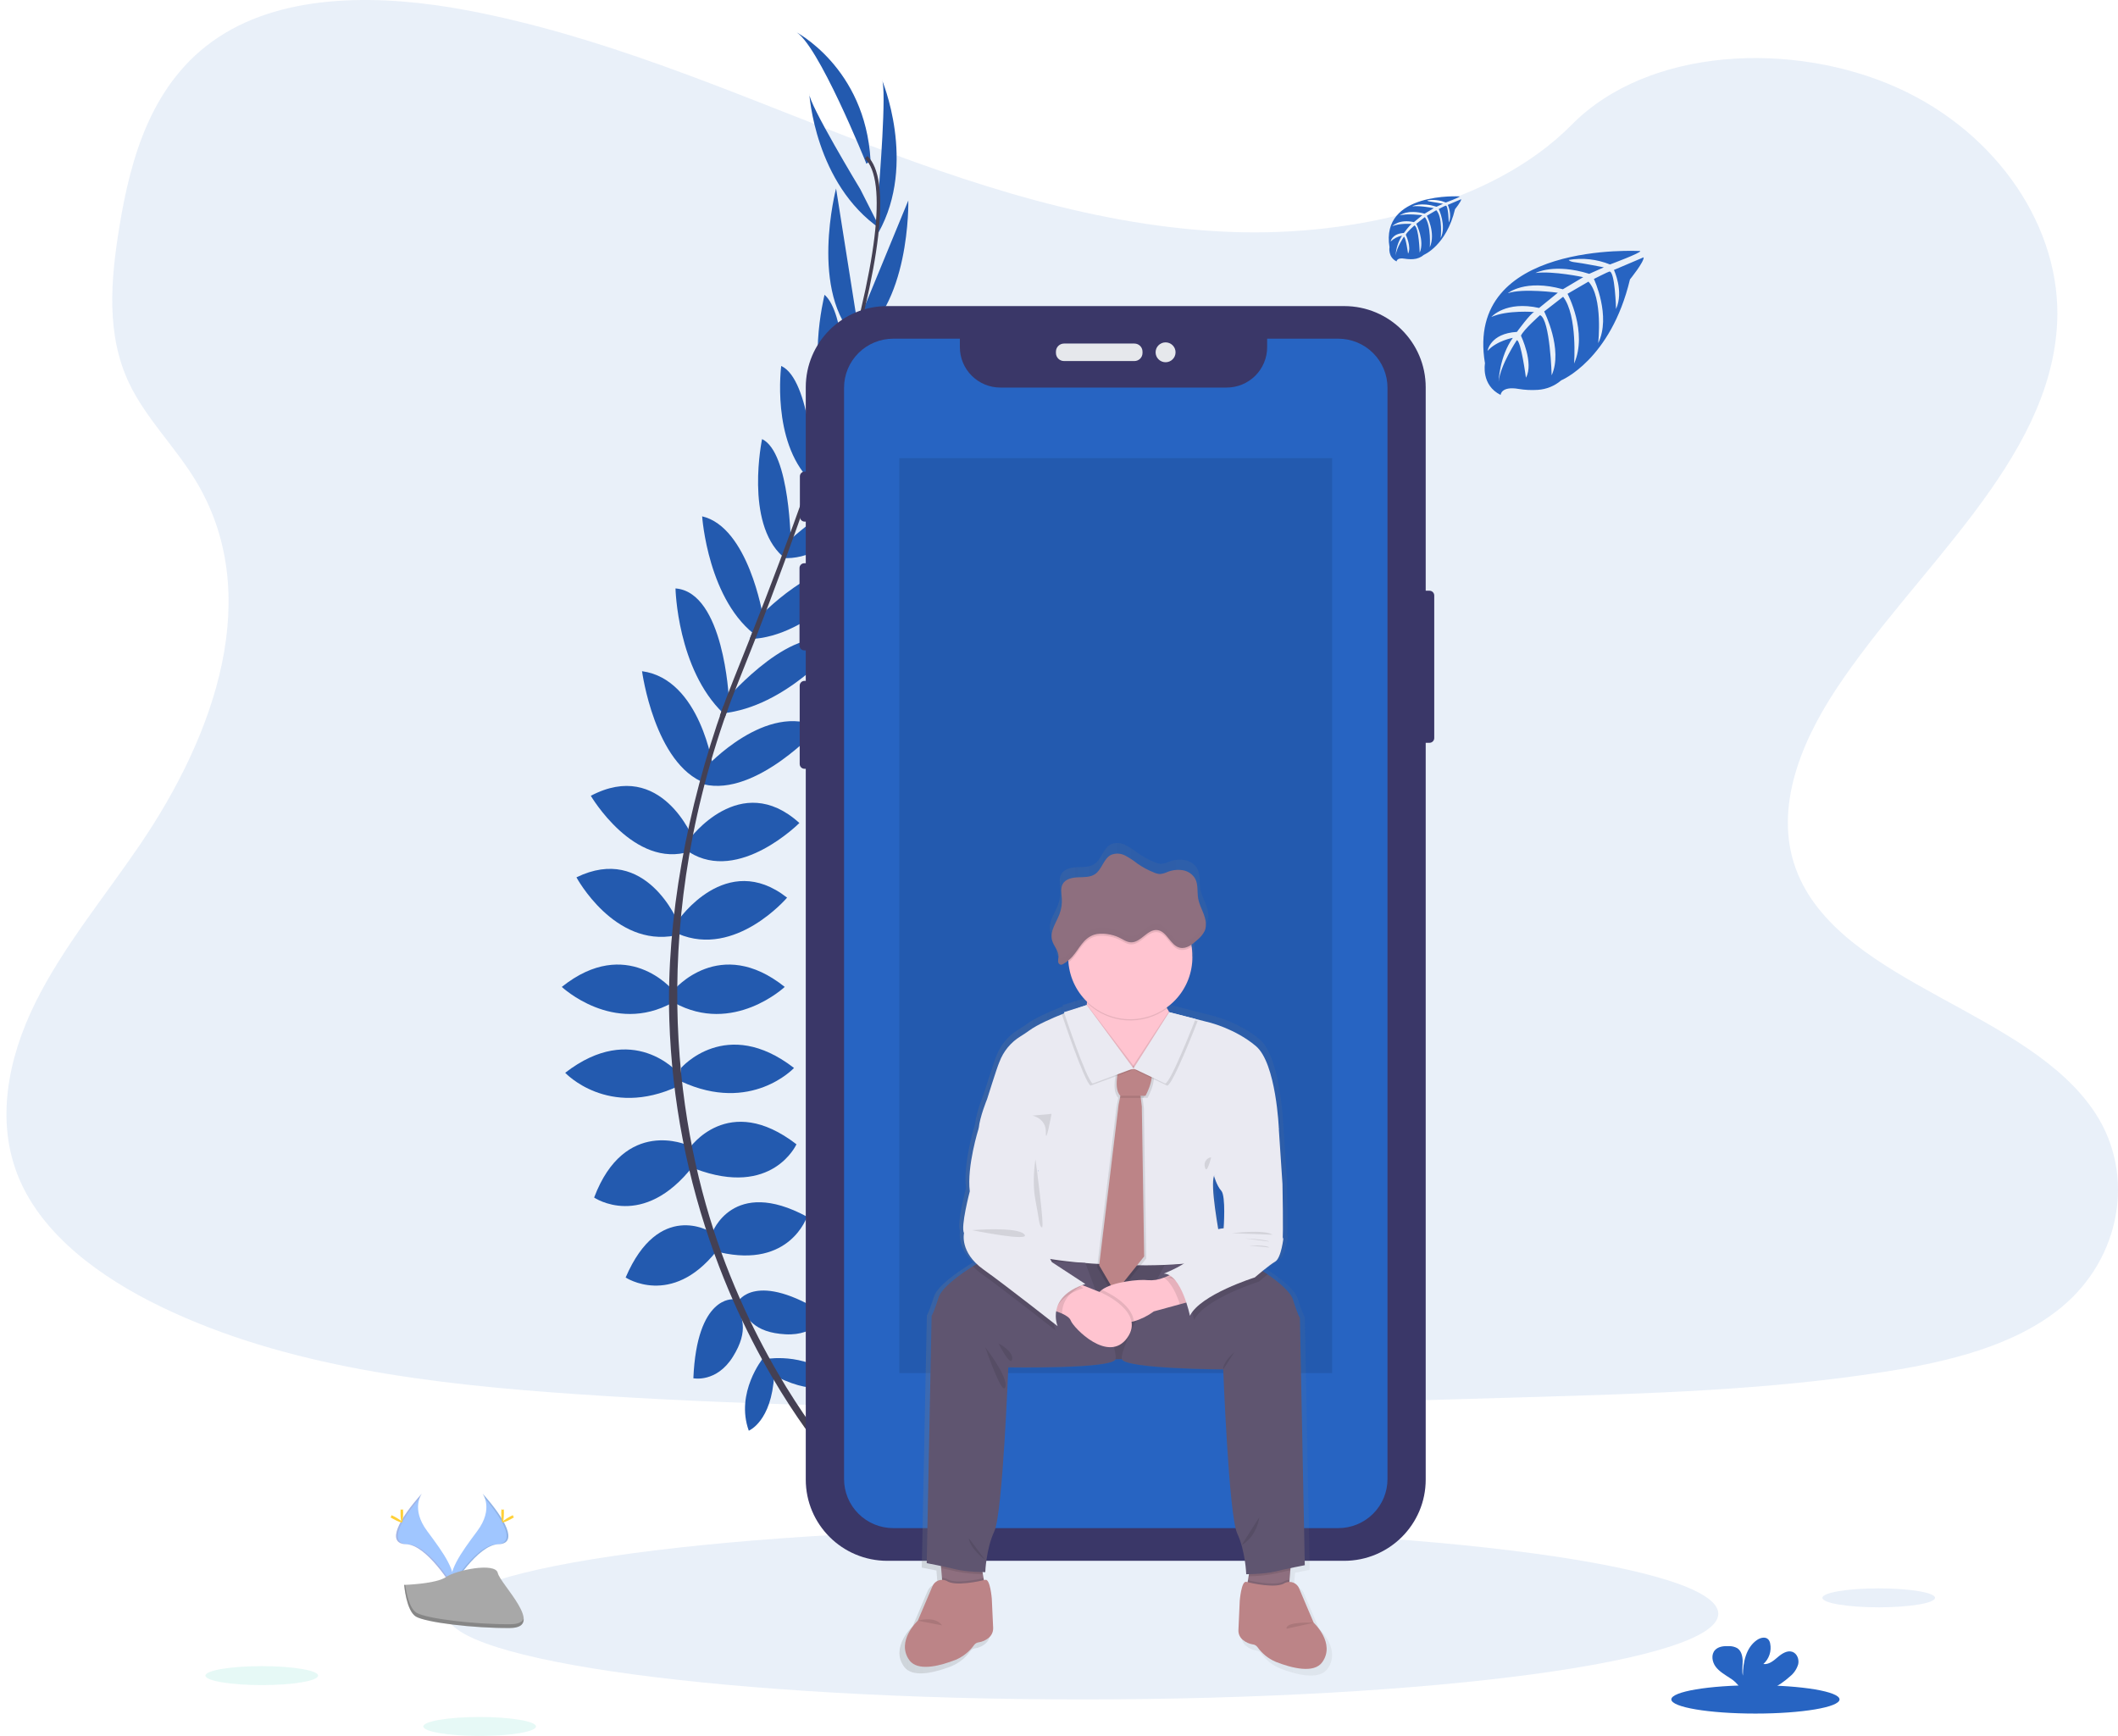 <svg width="327" height="268" viewBox="0 0 327 268" fill="none" xmlns="http://www.w3.org/2000/svg">
<path opacity="0.1" d="M190.408 35.822C169.508 35.099 149.604 28.381 130.596 21.03C111.589 13.679 92.763 5.534 72.364 1.64C59.244 -0.865 44.238 -1.219 33.669 5.785C23.494 12.537 20.206 24.162 18.44 34.96C17.11 43.083 16.328 51.634 19.971 59.235C22.503 64.516 26.991 68.953 30.098 74.011C40.906 91.608 33.265 113.307 21.556 130.488C16.067 138.55 9.689 146.245 5.449 154.818C1.209 163.391 -0.751 173.227 2.959 181.98C6.634 190.663 15.395 197.171 24.886 201.754C44.161 211.063 66.865 213.726 89.021 215.234C138.049 218.575 187.337 217.128 236.495 215.681C254.688 215.144 272.959 214.6 290.855 211.799C300.794 210.243 311.053 207.777 318.271 201.815C327.429 194.248 329.699 181.437 323.56 171.948C313.265 156.033 284.81 152.081 277.605 135.003C273.646 125.6 277.712 115.13 283.47 106.409C295.818 87.707 316.514 71.297 317.602 49.92C318.351 35.237 308.402 20.532 293.018 13.583C276.895 6.302 254.533 7.216 242.643 19.271C230.388 31.684 208.862 36.459 190.408 35.822Z" fill="#2764C2"/>
<path opacity="0.1" d="M167.128 262.363C221.339 262.363 265.286 256.443 265.286 249.14C265.286 241.837 221.339 235.917 167.128 235.917C112.917 235.917 68.971 241.837 68.971 249.14C68.971 256.443 112.917 262.363 167.128 262.363Z" fill="#2764C2"/>
<path d="M118.535 209.774C118.535 209.774 125.317 208.694 129.385 213.466C129.385 213.466 126.402 215.807 119.982 212.565L118.535 209.774Z" fill="#235AAF"/>
<path d="M117.812 209.668C117.812 209.668 113.485 214.999 115.606 220.874C115.606 220.874 119.133 219.469 119.517 212.311L117.812 209.668Z" fill="#235AAF"/>
<path d="M113.937 200.95C113.937 200.95 116.65 195.998 127.5 202.931C127.5 202.931 126.053 206.262 121.261 205.992C116.469 205.722 115.187 203.561 113.937 200.95Z" fill="#235AAF"/>
<path d="M113.223 200.593C113.223 200.593 107.595 199.95 107.049 212.781C107.049 212.781 110.617 213.52 113.152 209.459C115.687 205.397 114.638 203.127 113.223 200.593Z" fill="#235AAF"/>
<path d="M109.943 190.361C109.943 190.361 113.107 181.624 124.593 187.837C124.593 187.837 121.971 195.853 111.118 193.332L109.943 190.361Z" fill="#235AAF"/>
<path d="M106.416 177.302C106.416 177.302 112.384 168.478 122.966 176.659C122.966 176.659 119.259 184.943 107.32 180.441L106.416 177.302Z" fill="#235AAF"/>
<path d="M105.15 164.877C105.15 164.877 112.113 156.773 122.588 164.877C122.588 164.877 115.984 171.99 105.15 166.948V164.877Z" fill="#235AAF"/>
<path d="M104.065 152.812C104.065 152.812 111.118 144.345 121.157 152.362C121.157 152.362 113.198 159.835 104.065 154.793V152.812Z" fill="#235AAF"/>
<path d="M104.698 142.094C104.698 142.094 112.125 131.199 121.519 138.582C121.519 138.582 113.559 147.95 104.698 144.165V142.094Z" fill="#235AAF"/>
<path d="M106.416 129.579C106.416 129.579 114.283 118.774 123.418 127.057C123.418 127.057 114.102 136.421 106.416 131.559V129.579Z" fill="#235AAF"/>
<path d="M109.042 118.391C109.042 118.391 118.351 108.239 126.479 112.281C126.479 112.281 116.772 123.064 108.635 121.083L109.042 118.391Z" fill="#235AAF"/>
<path d="M112.293 107.789C112.293 107.789 123.056 95.361 129.295 99.502C129.295 99.502 121.377 109.149 111.534 110.13L112.293 107.789Z" fill="#235AAF"/>
<path d="M116.992 95.486C116.992 95.486 126.402 85.331 133.273 87.852C133.273 87.852 125.226 98.39 115.729 98.66L116.992 95.486Z" fill="#235AAF"/>
<path d="M121.248 83.98C121.248 83.98 131.646 74.256 136.167 75.967C136.167 75.967 128.662 86.772 120.796 86.141L121.248 83.98Z" fill="#235AAF"/>
<path d="M125.407 73.356C125.407 73.356 134.358 61.741 139.241 62.641C139.241 62.641 133.816 72.996 125.407 74.539V73.356Z" fill="#00BFA6"/>
<path d="M129.918 59.04C129.918 59.04 137.833 50.132 142.105 50.155C142.105 50.155 135.86 62.053 129.595 61.944L129.918 59.04Z" fill="#00BFA6"/>
<path d="M132.595 49.492L140.236 30.945C140.236 30.945 140.62 47.711 131.62 52.933L132.595 49.492Z" fill="#235AAF"/>
<path d="M135.695 29.038C135.695 29.038 136.961 13.551 136.147 12.29C136.147 12.29 141.614 25.153 135.644 35.88L135.695 29.038Z" fill="#235AAF"/>
<path d="M109.649 190.152C109.649 190.152 101.721 185.261 96.593 197.226C96.593 197.226 103.646 201.889 110.579 193.204L109.649 190.152Z" fill="#235AAF"/>
<path d="M106.164 176.804C106.164 176.804 96.445 172.389 91.727 184.882C91.727 184.882 99.238 190.027 107.049 179.962L106.164 176.804Z" fill="#235AAF"/>
<path d="M104.698 165.62C104.698 165.62 97.736 157.516 87.261 165.62C87.261 165.62 93.861 172.733 104.698 167.691V165.62Z" fill="#235AAF"/>
<path d="M103.83 152.812C103.83 152.812 96.774 144.345 86.737 152.362C86.737 152.362 94.694 159.835 103.83 154.793V152.812Z" fill="#235AAF"/>
<path d="M104.698 142.403C104.698 142.403 99.751 130.199 88.998 135.447C88.998 135.447 94.811 146.271 104.262 144.428L104.698 142.403Z" fill="#235AAF"/>
<path d="M107.039 129.517C107.039 129.517 102.125 117.102 91.216 122.858C91.216 122.858 97.894 134.238 106.555 131.437L107.039 129.517Z" fill="#235AAF"/>
<path d="M110.088 118.456C110.088 118.456 108.15 104.84 99.125 103.622C99.125 103.622 101.04 117.976 108.883 120.906L110.088 118.456Z" fill="#235AAF"/>
<path d="M112.526 107.812C112.526 107.812 111.767 91.412 104.291 90.843C104.291 90.843 104.543 103.287 111.683 110.137L112.526 107.812Z" fill="#235AAF"/>
<path d="M117.77 95.017C117.77 95.017 115.539 81.382 108.405 79.713C108.405 79.713 109.29 92.92 117.063 98.364L117.77 95.017Z" fill="#235AAF"/>
<path d="M122.094 84.08C122.094 84.08 122.016 69.873 117.657 67.786C117.657 67.786 114.954 80.649 120.831 85.894L122.094 84.08Z" fill="#235AAF"/>
<path d="M125.74 73.189C125.74 73.189 125.126 58.557 120.615 56.496C120.615 56.496 119.068 68.073 125.062 74.144L125.74 73.189Z" fill="#235AAF"/>
<path d="M130.551 60.197C130.551 60.197 130.522 48.299 127.299 45.508C127.299 45.508 124.096 58.544 128.869 62.59L130.551 60.197Z" fill="#235AAF"/>
<path d="M132.214 48.907L129.082 29.102C129.082 29.102 124.819 45.331 132.363 52.48L132.214 48.907Z" fill="#235AAF"/>
<path d="M132.828 29.224C132.828 29.224 124.777 15.915 124.945 14.432C124.945 14.432 125.798 28.388 135.925 35.334L132.828 29.224Z" fill="#235AAF"/>
<path d="M133.771 25.295C133.771 25.295 126.176 6.383 122.74 4.853C122.74 4.853 133.59 10.345 134.404 24.754L133.771 25.295Z" fill="#235AAF"/>
<path d="M129.553 62.046L129.033 61.889C135.443 41.074 137.045 27.803 133.538 24.478L133.913 24.085C137.626 27.594 136.122 40.711 129.553 62.046Z" fill="#444053"/>
<path d="M111.903 110.77L111.137 110.5C111.815 108.593 112.548 106.657 113.317 104.747C120.008 88.141 125.704 72.697 129.356 60.837L130.025 60.516C126.366 72.398 120.773 88.437 114.073 105.062C113.307 106.953 112.577 108.883 111.903 110.77Z" fill="#444053"/>
<path d="M128.078 225.354C127.974 225.238 117.583 213.591 110.343 193.699C106.098 182.057 103.732 169.818 103.336 157.439C102.838 141.962 106.1 124.681 111.686 108.985L112.293 109.693C99.754 144.924 104.737 175.116 111.344 193.3C118.513 213.009 128.782 224.534 128.885 224.646L128.078 225.354Z" fill="#444053"/>
<path d="M220.694 91.196H219.312C218.904 91.196 218.573 91.526 218.573 91.933V113.941C218.573 114.347 218.904 114.677 219.312 114.677H220.694C221.103 114.677 221.434 114.347 221.434 113.941V91.933C221.434 91.526 221.103 91.196 220.694 91.196Z" fill="#3A3768"/>
<path d="M124.361 72.8H124.235C123.827 72.8 123.495 73.129 123.495 73.536V79.794C123.495 80.2 123.827 80.53 124.235 80.53H124.361C124.769 80.53 125.1 80.2 125.1 79.794V73.536C125.1 73.129 124.769 72.8 124.361 72.8Z" fill="#3A3768"/>
<path d="M124.506 86.955H124.177C123.768 86.955 123.437 87.285 123.437 87.691V99.673C123.437 100.08 123.768 100.409 124.177 100.409H124.506C124.915 100.409 125.246 100.08 125.246 99.673V87.691C125.246 87.285 124.915 86.955 124.506 86.955Z" fill="#3A3768"/>
<path d="M124.448 105.117H124.206C123.797 105.117 123.466 105.447 123.466 105.853V117.951C123.466 118.357 123.797 118.687 124.206 118.687H124.448C124.856 118.687 125.188 118.357 125.188 117.951V105.853C125.188 105.447 124.856 105.117 124.448 105.117Z" fill="#3A3768"/>
<path d="M207.526 47.254H136.993C130.04 47.254 124.403 52.868 124.403 59.792V228.425C124.403 235.349 130.04 240.963 136.993 240.963H207.526C214.479 240.963 220.116 235.349 220.116 228.425V59.792C220.116 52.868 214.479 47.254 207.526 47.254Z" fill="#3A3768"/>
<path d="M206.615 52.287H195.636V53.602C195.636 54.421 195.474 55.231 195.159 55.988C194.844 56.744 194.383 57.431 193.802 58.01C193.22 58.589 192.53 59.048 191.77 59.361C191.01 59.673 190.196 59.834 189.374 59.834H154.457C153.635 59.834 152.821 59.673 152.061 59.361C151.301 59.048 150.611 58.589 150.03 58.01C149.448 57.431 148.987 56.744 148.672 55.988C148.358 55.231 148.196 54.421 148.196 53.602V52.287H137.917C135.901 52.287 133.967 53.084 132.542 54.504C131.116 55.923 130.315 57.849 130.315 59.856V228.348C130.315 230.355 131.116 232.281 132.542 233.7C133.967 235.12 135.901 235.917 137.917 235.917H206.615C208.631 235.917 210.564 235.12 211.99 233.7C213.416 232.281 214.216 230.355 214.216 228.348V59.869C214.218 58.874 214.023 57.889 213.641 56.969C213.26 56.049 212.701 55.213 211.995 54.508C211.288 53.804 210.45 53.245 209.527 52.864C208.604 52.483 207.614 52.287 206.615 52.287Z" fill="#2764C2"/>
<path d="M175.143 53.039H164.277C163.587 53.039 163.027 53.596 163.027 54.284V54.496C163.027 55.183 163.587 55.74 164.277 55.74H175.143C175.833 55.74 176.393 55.183 176.393 54.496V54.284C176.393 53.596 175.833 53.039 175.143 53.039Z" fill="#E6E8EC"/>
<path d="M179.955 55.924C180.805 55.924 181.495 55.237 181.495 54.39C181.495 53.543 180.805 52.856 179.955 52.856C179.104 52.856 178.414 53.543 178.414 54.39C178.414 55.237 179.104 55.924 179.955 55.924Z" fill="#E6E8EC"/>
<path d="M253.254 38.758C253.254 38.758 226.064 37.125 229.268 56.097C229.268 56.097 228.622 59.451 231.683 60.972C231.683 60.972 231.732 59.567 234.473 60.046C235.449 60.207 236.441 60.255 237.428 60.188C238.759 60.101 240.026 59.585 241.038 58.718C241.038 58.718 248.682 55.573 251.652 43.135C251.652 43.135 253.852 40.421 253.764 39.723L249.176 41.675C249.176 41.675 250.745 44.971 249.499 47.711C249.499 47.711 249.35 41.794 248.468 41.923C248.291 41.949 246.085 43.064 246.085 43.064C246.085 43.064 248.782 48.804 246.747 52.978C246.747 52.978 247.519 45.904 245.242 43.479L242.013 45.357C242.013 45.357 245.165 51.287 243.027 56.126C243.027 56.126 243.576 48.705 241.332 45.814L238.406 48.087C238.406 48.087 241.367 53.93 239.562 57.943C239.562 57.943 239.327 49.306 237.773 48.653C237.773 48.653 235.213 50.904 234.822 51.824C234.822 51.824 236.85 56.069 235.59 58.307C235.59 58.307 234.819 52.55 234.186 52.518C234.186 52.518 231.635 56.332 231.37 58.95C231.37 58.95 231.48 55.062 233.569 52.158C233.569 52.158 231.102 52.58 229.662 54.171C229.662 54.171 230.059 51.477 234.199 51.239C234.199 51.239 236.307 48.344 236.869 48.171C236.869 48.171 232.755 47.827 230.259 48.93C230.259 48.93 232.455 46.386 237.625 47.544L240.515 45.193C240.515 45.193 235.096 44.457 232.797 45.27C232.797 45.27 235.442 43.019 241.293 44.659L244.438 42.788C244.438 42.788 239.817 41.797 237.066 42.145C237.066 42.145 239.972 40.585 245.362 42.276L247.622 41.27C247.622 41.27 244.238 40.608 243.247 40.501C242.255 40.395 242.204 40.125 242.204 40.125C244.348 39.769 246.549 40.013 248.562 40.829C248.562 40.829 253.335 39.058 253.254 38.758Z" fill="#2764C2"/>
<path d="M225.364 30.321C225.364 30.321 213.093 29.584 214.526 38.157C214.526 38.157 214.239 39.672 215.618 40.36C215.618 40.36 215.64 39.717 216.88 39.939C217.321 40.013 217.769 40.034 218.214 40.003C218.816 39.963 219.389 39.728 219.845 39.334C219.845 39.334 223.3 37.913 224.643 32.292C224.643 32.292 225.635 31.067 225.596 30.752L223.523 31.633C223.523 31.633 224.23 33.121 223.675 34.359C223.675 34.359 223.607 31.687 223.21 31.748C223.129 31.748 222.131 32.266 222.131 32.266C222.131 32.266 223.352 34.861 222.431 36.745C222.431 36.745 222.78 33.549 221.75 32.453L220.29 33.314C220.29 33.314 221.715 35.993 220.749 38.18C220.749 38.18 220.998 34.826 219.984 33.52L218.663 34.549C218.663 34.549 220 37.189 219.186 39.003C219.186 39.003 219.076 35.099 218.376 34.803C218.376 34.803 217.22 35.819 217.042 36.237C217.042 36.237 217.959 38.167 217.391 39.167C217.391 39.167 217.042 36.566 216.745 36.553C216.745 36.553 215.592 38.276 215.473 39.447C215.53 38.355 215.873 37.298 216.467 36.379C215.802 36.504 215.188 36.821 214.701 37.289C214.701 37.289 214.882 36.07 216.751 35.964C216.751 35.964 217.72 34.655 217.959 34.575C217.959 34.575 216.099 34.421 214.972 34.919C214.972 34.919 215.963 33.771 218.298 34.292L219.59 33.231C219.59 33.231 217.139 32.909 216.102 33.266C216.102 33.266 217.297 32.25 219.942 32.99L221.363 32.144C221.363 32.144 219.273 31.697 218.03 31.858C218.03 31.858 219.344 31.154 221.779 31.916L222.796 31.462C222.796 31.462 221.266 31.163 220.817 31.115C220.368 31.067 220.345 30.945 220.345 30.945C221.315 30.784 222.31 30.895 223.219 31.266C223.219 31.266 225.402 30.456 225.364 30.321Z" fill="#2764C2"/>
<path opacity="0.1" d="M205.675 70.732H138.847V211.977H205.675V70.732Z" fill="black"/>
<path d="M203.628 251.407C203.628 251.407 202.052 247.754 201.348 246.069C200.951 245.104 200.279 244.944 199.766 244.966L199.795 244.645L199.921 243.124L199.947 242.802C201.164 242.548 202.207 242.349 202.207 242.349L201.448 203.336C201.448 203.336 201.125 202.925 200.344 200.442C199.956 199.204 198.083 197.683 196.333 196.471C196.059 196.281 195.791 196.101 195.526 195.927C196.163 195.396 196.833 194.904 197.531 194.455C198.526 193.879 198.855 190.596 198.855 190.596L198.69 190.917C198.855 190.596 198.69 182.213 198.69 182.213L198.109 173.511C198.109 173.511 197.696 163.166 194.467 160.455C191.237 157.745 187.159 156.796 187.159 156.796L184.899 156.217L180.733 155.153C180.617 154.963 180.504 154.764 180.41 154.555C180.368 154.474 180.329 154.391 180.29 154.307C181.563 153.41 182.601 152.222 183.318 150.843C184.034 149.463 184.408 147.933 184.408 146.38C184.408 145.859 184.366 145.338 184.282 144.824C184.282 144.728 184.246 144.628 184.227 144.531C184.569 144.298 184.893 144.039 185.196 143.756C185.689 143.365 186.092 142.873 186.378 142.313C186.422 142.203 186.459 142.09 186.487 141.975C186.487 141.943 186.487 141.911 186.507 141.875C186.526 141.84 186.536 141.705 186.545 141.618C186.545 141.586 186.545 141.554 186.545 141.521C186.545 141.428 186.545 141.332 186.545 141.239C186.545 141.216 186.545 141.193 186.545 141.168C186.545 141.062 186.529 140.956 186.513 140.846C186.515 140.84 186.515 140.833 186.513 140.827C186.454 140.454 186.357 140.087 186.223 139.734C185.9 138.904 185.48 138.126 185.328 137.241C185.141 136.196 185.357 135.055 184.857 134.116C184.649 133.761 184.365 133.456 184.025 133.223C183.685 132.99 183.297 132.835 182.89 132.768C182.07 132.643 181.232 132.738 180.462 133.045C180.085 133.223 179.679 133.332 179.264 133.367C178.961 133.349 178.665 133.277 178.388 133.154C177.43 132.78 176.519 132.293 175.676 131.704C175.069 131.227 174.421 130.805 173.738 130.444C173.396 130.265 173.018 130.165 172.631 130.149C172.245 130.134 171.86 130.204 171.504 130.353C170.309 130.958 170.083 132.643 168.972 133.386C168.207 133.9 167.209 133.849 166.285 133.881C165.362 133.913 164.316 134.142 163.86 134.939C163.537 135.492 163.615 136.151 163.676 136.798L163.696 137.016C163.696 137.094 163.696 137.174 163.715 137.251C163.766 138.078 163.642 138.906 163.35 139.682C162.905 140.859 162.058 142.02 162.088 143.219C162.09 143.41 162.115 143.6 162.162 143.785C162.187 143.878 162.217 143.969 162.252 144.059C162.43 144.456 162.629 144.844 162.85 145.22L162.879 145.271C162.901 145.316 162.924 145.361 162.943 145.406C162.963 145.451 163.001 145.528 163.024 145.589C163.047 145.65 163.05 145.65 163.059 145.679C163.069 145.708 163.101 145.798 163.118 145.859C163.171 146.041 163.194 146.23 163.185 146.419C163.148 146.663 163.127 146.909 163.124 147.155C163.125 147.279 163.169 147.398 163.247 147.494C163.326 147.589 163.435 147.655 163.557 147.679C163.69 147.676 163.82 147.636 163.931 147.564C164.221 147.399 164.497 147.211 164.755 147.001C164.755 147.104 164.755 147.207 164.774 147.323C164.999 149.624 166.04 151.771 167.71 153.378C167.71 153.477 167.71 153.58 167.687 153.699C167.664 153.818 167.671 153.931 167.664 154.05L164.048 155.182C164.048 155.182 164.067 155.246 164.106 155.355L163.725 155.506C161.849 156.262 159.759 157.201 158.59 158.053C158.074 158.426 157.602 158.732 157.179 158.986C155.643 159.922 154.466 161.342 153.834 163.021L153.785 163.144C153.462 163.88 151.88 168.89 151.88 168.89C151.88 168.89 150.721 171.681 150.553 173.488C150.553 173.488 148.648 179.479 149.145 183.422C149.145 183.422 147.653 189.088 148.234 189.988C148.234 189.988 147.64 192.425 150.249 194.879C150.059 194.995 149.852 195.12 149.636 195.258C147.614 196.525 144.698 198.58 144.201 200.166C143.429 202.632 143.097 203.06 143.097 203.06L142.315 242.011C142.315 242.011 143.358 242.21 144.576 242.461L144.601 242.783L144.727 244.301L144.756 244.622C144.243 244.6 143.571 244.776 143.174 245.728C142.467 247.41 140.914 251.06 140.914 251.06C140.914 251.06 137.436 254.276 139.545 257.26C139.637 257.396 139.746 257.521 139.867 257.633C141.382 259.003 144.611 258.125 146.907 257.231C148.074 256.735 149.08 255.927 149.813 254.896C149.906 254.775 150.023 254.675 150.156 254.602C150.289 254.528 150.437 254.483 150.588 254.468C151.115 254.384 151.611 254.168 152.032 253.841C152.285 253.657 152.489 253.415 152.628 253.135C152.766 252.855 152.834 252.546 152.826 252.234C152.825 252.218 152.825 252.201 152.826 252.185L152.623 247.609C152.623 247.609 152.374 244.413 151.583 244.619L151.38 244.667L151.325 244.346L151.218 243.725L151.163 243.403H151.602C151.602 243.403 151.712 239.789 153.039 236.946C154.367 234.104 155.238 211.141 155.238 211.141C155.238 211.141 171.665 211.408 172.214 209.874C172.537 209.874 172.889 209.874 173.225 209.851C173.777 211.385 189.281 211.459 189.281 211.459C189.281 211.459 190.162 234.448 191.486 237.294C191.765 237.903 191.998 238.533 192.18 239.178C192.597 240.669 192.847 242.202 192.926 243.747H193.365L193.307 244.069L193.201 244.686L193.146 245.008L192.936 244.96C192.151 244.757 191.903 247.954 191.903 247.954L191.693 252.558C191.676 252.869 191.738 253.179 191.872 253.459C192.007 253.74 192.209 253.983 192.461 254.166C192.889 254.5 193.394 254.722 193.931 254.809C194.083 254.822 194.23 254.866 194.364 254.939C194.497 255.012 194.614 255.113 194.706 255.234C195.44 256.264 196.446 257.072 197.612 257.568C200.092 258.533 203.657 259.475 204.981 257.601C207.106 254.61 203.628 251.407 203.628 251.407ZM161.874 194.059H161.913H161.874ZM187.821 180.913C187.821 180.913 188.238 182.473 188.98 183.293C189.723 184.113 189.355 189.207 189.355 189.207C189.063 189.225 188.773 189.271 188.489 189.345C187.918 185.959 187.391 182.2 187.821 180.913Z" fill="url(#paint0_linear)"/>
<path d="M152.103 245.101L145.609 245.744L145.428 243.58L145.302 242.091L145.125 239.914L151.26 240.236L151.748 243.03L151.851 243.638H151.854L152.103 245.101Z" fill="#8E6F7F"/>
<path d="M199.394 240.239L199.217 242.413L199.094 243.902L198.91 246.066L192.413 245.423L192.671 243.96L192.771 243.355L193.259 240.561L199.394 240.239Z" fill="#8E6F7F"/>
<path d="M192.513 208.922L173.202 209.825C172.324 209.868 171.446 209.868 170.567 209.825L152.119 208.925V194.371H192.513V208.922Z" fill="#5F5570"/>
<path opacity="0.1" d="M192.513 208.922L173.202 209.825C172.324 209.868 171.446 209.868 170.567 209.825L152.119 208.925V194.371H192.513V208.922Z" fill="black"/>
<path d="M167.784 155.159C167.784 155.159 161.351 157.31 158.929 159.079C158.426 159.446 157.961 159.748 157.554 159.996C156.058 160.914 154.913 162.304 154.302 163.944C154.286 163.989 154.27 164.028 154.253 164.063C153.931 164.787 152.397 169.691 152.397 169.691C152.397 169.691 151.266 172.424 151.105 174.193C150.944 175.961 160.308 180.704 160.308 180.704C160.308 180.704 155.787 190.512 157.806 193.004C159.824 195.496 189.29 196.702 188.644 193.004C187.999 189.306 186.868 183.197 187.433 181.508L197.444 174.273C197.444 174.273 197.04 164.144 193.892 161.491C190.743 158.838 186.788 157.873 186.788 157.873L180.52 156.265C180.52 156.265 178.311 161.732 175.889 162.455C173.467 163.179 168.162 159.838 167.784 155.159Z" fill="#EAEAF2"/>
<path opacity="0.1" d="M176.819 164.366C176.819 164.366 174.087 166.636 172.653 164.366C172.653 164.366 171.362 168.205 172.653 169.491L172.605 169.752L172.376 170.897L169.385 195.657L171.846 199.886L176.325 194.291L175.963 171.138L175.802 169.81L175.763 169.488H176.528C176.528 169.488 178.56 165.993 176.819 164.366Z" fill="black"/>
<path opacity="0.1" d="M177.465 164.366C177.465 164.366 174.733 166.636 173.299 164.366C173.299 164.366 172.008 168.205 173.299 169.491L173.251 169.752L173.022 170.897L170.031 195.657L172.492 199.886L176.971 194.291L176.609 171.138L176.448 169.81L176.409 169.488H177.174C177.174 169.488 179.205 165.993 177.465 164.366Z" fill="black"/>
<path d="M176.648 193.972L172.169 199.558L169.702 195.352L172.695 170.578L172.925 169.433L172.976 169.17L173.38 168.128L176.086 169.17L176.125 169.491L176.286 170.819L176.648 193.972Z" fill="#BC8487"/>
<path opacity="0.1" d="M151.748 243.027C150.354 243.018 148.965 242.877 147.598 242.606C146.923 242.439 146.077 242.252 145.305 242.088L145.125 239.911L151.26 240.233L151.748 243.027Z" fill="black"/>
<path d="M172.217 209.854C171.681 211.356 155.671 211.092 155.671 211.092C155.671 211.092 154.812 233.602 153.52 236.39C152.229 239.178 152.119 242.712 152.119 242.712C152.119 242.712 149.322 242.712 147.598 242.284C145.874 241.857 143.077 241.32 143.077 241.32L143.833 203.134C143.833 203.134 144.156 202.732 144.908 200.317C145.393 198.764 148.234 196.751 150.201 195.493C151.299 194.805 152.119 194.355 152.119 194.355L161.671 194.741L167.567 194.979C167.567 194.979 172.757 208.353 172.217 209.854Z" fill="#5F5570"/>
<path opacity="0.1" d="M152.106 245.098L145.609 245.741L145.425 243.577C145.668 243.584 145.908 243.636 146.132 243.731C147.317 244.58 150.705 243.905 151.851 243.635L152.106 245.098Z" fill="black"/>
<path d="M153.333 251.352C153.341 251.658 153.274 251.96 153.138 252.234C153.003 252.508 152.803 252.745 152.555 252.925C152.146 253.244 151.663 253.456 151.15 253.539C151.002 253.552 150.859 253.596 150.729 253.668C150.599 253.74 150.486 253.838 150.398 253.957C149.68 254.965 148.697 255.756 147.556 256.244C145.318 257.118 142.17 257.977 140.694 256.636C140.572 256.528 140.464 256.406 140.371 256.272C138.314 253.34 141.705 250.201 141.705 250.201C141.705 250.201 143.235 246.625 143.923 244.979C143.998 244.765 144.116 244.57 144.272 244.405C144.427 244.24 144.615 244.11 144.825 244.022C145.034 243.935 145.26 243.893 145.487 243.898C145.713 243.903 145.937 243.956 146.142 244.053C147.433 244.979 151.35 244.092 152.116 243.895C152.881 243.699 153.126 246.825 153.126 246.825L153.333 251.304C153.332 251.32 153.332 251.336 153.333 251.352Z" fill="#BC8487"/>
<path opacity="0.1" d="M199.398 240.236L199.217 242.41C198.445 242.574 197.602 242.76 196.921 242.927C195.555 243.199 194.167 243.341 192.775 243.352L193.262 240.558L199.398 240.236Z" fill="black"/>
<path d="M201.448 241.641C201.448 241.641 198.652 242.178 196.927 242.606C195.203 243.034 192.406 243.034 192.406 243.034C192.406 243.034 192.3 239.496 191.008 236.712C189.716 233.927 188.854 211.414 188.854 211.414C188.854 211.414 173.748 211.327 173.209 209.825C172.67 208.324 179.793 195.355 179.793 195.355L184.136 195.13L192.406 194.693C192.406 194.693 194.021 195.567 195.713 196.747C197.405 197.927 199.243 199.426 199.62 200.638C200.373 203.053 200.696 203.455 200.696 203.455L201.448 241.641Z" fill="#5F5570"/>
<path opacity="0.1" d="M199.094 243.899L198.913 246.063L192.413 245.42L192.671 243.956C193.818 244.23 197.192 244.902 198.387 244.053C198.611 243.958 198.851 243.905 199.094 243.899Z" fill="black"/>
<path d="M198.387 244.375C198.592 244.277 198.816 244.224 199.043 244.218C199.27 244.213 199.496 244.255 199.706 244.342C199.916 244.43 200.104 244.56 200.26 244.726C200.416 244.891 200.534 245.087 200.609 245.301C201.293 246.947 202.827 250.526 202.827 250.526C202.827 250.526 206.218 253.661 204.161 256.594C202.869 258.433 199.394 257.511 196.979 256.565C195.837 256.08 194.853 255.288 194.137 254.279C194.048 254.16 193.935 254.061 193.805 253.989C193.674 253.917 193.53 253.873 193.382 253.861C192.857 253.77 192.364 253.549 191.948 253.218C191.703 253.037 191.507 252.8 191.377 252.526C191.247 252.252 191.187 251.951 191.202 251.648L191.405 247.146C191.405 247.146 191.648 244.018 192.413 244.214C193.178 244.41 197.095 245.301 198.387 244.375Z" fill="#BC8487"/>
<path d="M181.695 157.873L175.175 164.755L174.995 164.948L174.759 164.809C173.396 164.005 166.579 159.909 167.164 158.677C167.487 157.976 167.677 156.516 167.777 155.259C167.777 155.108 167.797 154.96 167.81 154.815C167.874 153.821 167.89 153.05 167.89 153.05C167.89 153.05 180.161 150.959 179.677 153.05C179.48 153.895 179.774 154.847 180.19 155.68C180.313 155.921 180.449 156.15 180.581 156.365C180.907 156.899 181.28 157.404 181.695 157.873Z" fill="#FFC4D0"/>
<path opacity="0.1" d="M180.19 155.68C178.36 157.024 176.109 157.674 173.84 157.516C171.572 157.357 169.434 156.4 167.81 154.815C167.874 153.821 167.89 153.05 167.89 153.05C167.89 153.05 180.161 150.959 179.677 153.05C179.49 153.902 179.774 154.847 180.19 155.68Z" fill="black"/>
<path d="M184.088 147.676C184.123 150.151 183.191 152.543 181.489 154.347C179.786 156.151 177.447 157.225 174.964 157.342C172.481 157.46 170.049 156.612 168.182 154.978C166.315 153.343 165.159 151.05 164.958 148.583C164.932 148.283 164.92 147.981 164.92 147.676C164.896 146.409 165.127 145.149 165.598 143.972C166.068 142.794 166.77 141.721 167.662 140.817C168.554 139.912 169.618 139.194 170.792 138.703C171.966 138.213 173.226 137.96 174.499 137.96C175.772 137.96 177.032 138.213 178.206 138.703C179.38 139.194 180.444 139.912 181.336 140.817C182.227 141.721 182.929 142.794 183.4 143.972C183.871 145.149 184.102 146.409 184.078 147.676H184.088Z" fill="#FFC4D0"/>
<path opacity="0.1" d="M183.968 146.152C183.719 146.354 183.43 146.502 183.119 146.586C182.809 146.669 182.484 146.687 182.167 146.638C180.688 146.316 180.181 144.065 178.669 143.911C177.158 143.756 176.154 145.84 174.623 145.798C173.977 145.782 173.396 145.361 172.802 145.068C171.762 144.557 170.051 144.245 168.927 144.631C167.238 145.207 166.666 146.763 165.588 148.001C165.404 148.212 165.202 148.407 164.984 148.583C164.958 148.283 164.945 147.981 164.945 147.676C164.923 145.263 165.82 142.932 167.456 141.151C169.091 139.37 171.343 138.273 173.759 138.08C176.174 137.886 178.573 138.612 180.473 140.11C182.373 141.607 183.632 143.767 183.998 146.152H183.968Z" fill="black"/>
<path d="M172.802 144.75C173.396 145.039 173.964 145.464 174.623 145.48C176.151 145.519 177.148 143.425 178.666 143.589C180.184 143.753 180.684 145.985 182.17 146.316C183.168 146.541 184.107 145.798 184.853 145.107C185.335 144.725 185.729 144.243 186.006 143.695C186.329 142.898 186.161 141.978 185.861 141.168C185.561 140.357 185.137 139.579 184.989 138.727C184.808 137.705 185.018 136.585 184.53 135.666C184.329 135.318 184.052 135.02 183.72 134.792C183.388 134.564 183.01 134.412 182.612 134.347C181.813 134.224 180.996 134.316 180.245 134.614C179.88 134.791 179.484 134.9 179.08 134.936C178.784 134.918 178.494 134.847 178.224 134.727C177.29 134.36 176.403 133.884 175.582 133.309C174.994 132.841 174.364 132.428 173.7 132.074C173.366 131.899 172.998 131.801 172.621 131.786C172.245 131.771 171.87 131.84 171.523 131.987C170.361 132.579 170.138 134.238 169.056 134.955C168.31 135.457 167.338 135.405 166.44 135.441C165.543 135.476 164.503 135.692 164.077 136.473C163.696 137.145 163.886 137.971 163.935 138.74C163.983 139.549 163.861 140.36 163.576 141.12C163.076 142.451 162.058 143.763 162.42 145.139C162.656 146.043 163.47 146.792 163.421 147.712C163.383 147.949 163.363 148.189 163.36 148.429C163.361 148.55 163.403 148.667 163.48 148.76C163.557 148.854 163.664 148.918 163.783 148.943C163.912 148.942 164.038 148.901 164.145 148.828C164.681 148.528 165.163 148.14 165.569 147.68C166.66 146.438 167.225 144.885 168.914 144.309C170.054 143.933 171.762 144.236 172.802 144.75Z" fill="#8E6F7F"/>
<path d="M183.914 200.883L182.17 201.355L178.143 202.458C177.211 203.15 176.162 203.669 175.046 203.992C172.582 204.613 170.99 203.262 169.666 201.172C169.134 200.336 169.402 199.667 170.099 199.143C171.778 197.879 175.931 197.468 177.203 197.635C178.039 197.703 178.879 197.573 179.654 197.255C180.205 197.056 180.736 196.806 181.24 196.509L183.914 200.883Z" fill="#FFC4D0"/>
<path opacity="0.1" d="M183.914 200.883L182.17 201.355C181.669 199.854 180.846 197.969 179.667 197.246C180.218 197.046 180.749 196.797 181.253 196.5L183.914 200.883Z" fill="black"/>
<path opacity="0.1" d="M195.707 196.747C194.983 197.329 194.37 197.86 194.37 197.86C194.37 197.86 185.974 200.481 184.359 203.777C184.359 203.777 183.068 197.345 180.323 197.265C180.323 197.265 183.277 196.111 184.13 195.123L192.406 194.693C192.406 194.693 194.021 195.567 195.707 196.747Z" fill="black"/>
<path d="M195.581 171.54L197.437 174.273L198.003 182.795C198.003 182.795 198.164 190.994 198.003 191.316L198.164 190.994C198.164 190.994 197.841 194.21 196.872 194.773C195.904 195.336 193.724 197.217 193.724 197.217C193.724 197.217 185.328 199.838 183.713 203.134C183.713 203.134 182.422 196.702 179.677 196.622C179.677 196.622 183.794 195.014 183.713 193.969C183.713 193.969 186.862 191.155 187.104 190.432C187.346 189.708 188.919 189.628 188.919 189.628C188.919 189.628 189.284 184.644 188.557 183.84C187.831 183.036 187.427 181.508 187.427 181.508L195.581 171.54Z" fill="#EAEAF2"/>
<path opacity="0.1" d="M175.046 203.983C172.582 204.603 170.99 203.253 169.666 201.162C169.134 200.326 169.402 199.657 170.099 199.133L170.351 199.233C170.351 199.233 174.791 201.15 175.046 203.983Z" fill="black"/>
<path d="M174.026 206.552C171.12 210.571 165.711 204.983 165.307 203.857C165.162 203.449 164.61 203.085 163.973 202.793C163.166 202.442 162.329 202.165 161.471 201.966L166.276 198.069L167.196 198.436L170.028 199.564C170.028 199.564 176.932 202.532 174.026 206.552Z" fill="#FFC4D0"/>
<path opacity="0.1" d="M167.196 198.436C164.548 199.69 163.983 201.494 163.967 202.793C163.16 202.442 162.322 202.165 161.464 201.966L166.269 198.069L167.196 198.436Z" fill="black"/>
<path opacity="0.1" d="M162.966 205.385C162.966 205.385 155.216 199.275 151.502 196.622C151.038 196.292 150.605 195.92 150.211 195.509C151.308 194.821 152.129 194.371 152.129 194.371L161.681 194.757C161.936 195.197 162.087 195.496 162.087 195.496L167.254 198.873C161.028 200.883 162.966 205.385 162.966 205.385Z" fill="black"/>
<path d="M152.632 173.308L151.099 174.193C151.099 174.193 149.242 180.061 149.726 183.92C149.726 183.92 148.273 189.467 148.838 190.351C148.838 190.351 148.112 193.326 151.825 195.979C155.539 198.632 163.289 204.741 163.289 204.741C163.289 204.741 161.351 200.24 167.567 198.23L162.401 194.853C162.401 194.853 160.667 191.425 159.01 190.673C159.01 190.673 157.718 189.387 158.526 188.502C159.333 187.618 159.979 186.653 159.979 185.769C159.979 184.885 160.302 180.704 160.302 180.704L161.271 176.202L152.632 173.308Z" fill="#EAEAF2"/>
<path opacity="0.1" d="M176.125 169.488H172.976C172.957 169.47 172.94 169.451 172.925 169.43L172.976 169.167L173.38 168.125L176.086 169.167L176.125 169.488Z" fill="black"/>
<path d="M177.142 164.044C177.142 164.044 174.41 166.314 172.976 164.044C172.976 164.044 171.685 167.884 172.976 169.17H176.851C176.851 169.17 178.883 165.671 177.142 164.044Z" fill="#BC8487"/>
<path opacity="0.1" d="M180.836 156.587L184.905 157.632C184.905 157.632 181.049 167.601 180.2 167.601L175.318 165.269L180.836 156.587Z" fill="black"/>
<path opacity="0.1" d="M181.695 157.873L175.175 164.755L174.995 164.948L174.759 164.809L180.458 156.153L180.597 156.381C180.919 156.909 181.286 157.409 181.695 157.873Z" fill="black"/>
<path d="M180.513 156.265L184.582 157.31C184.582 157.31 180.726 167.279 179.877 167.279L174.995 164.948L180.513 156.265Z" fill="#EAEAF2"/>
<path opacity="0.1" d="M167.461 155.481L163.935 156.587C163.935 156.587 167.406 167.038 168.375 167.601L174.672 165.269L167.461 155.481Z" fill="black"/>
<path opacity="0.1" d="M175.175 164.755L174.995 164.948C174.995 164.948 166.518 160.044 167.164 158.677C167.487 157.976 167.677 156.516 167.777 155.259V155.063L175.175 164.755Z" fill="black"/>
<path d="M167.784 155.159L164.258 156.265C164.258 156.265 167.729 166.716 168.698 167.279L174.995 164.948L167.784 155.159Z" fill="#EAEAF2"/>
<path opacity="0.1" d="M159.385 172.231C159.385 172.231 161.509 172.607 161.471 174.804C161.432 177 162.346 171.964 162.346 171.964L159.385 172.231Z" fill="black"/>
<path opacity="0.1" d="M159.869 178.984C159.869 178.984 159.278 182.306 159.869 185.309C160.46 188.313 160.408 189.329 160.867 189.49C161.325 189.65 159.869 178.984 159.869 178.984Z" fill="black"/>
<path opacity="0.1" d="M186.994 178.662C186.825 178.684 186.662 178.742 186.517 178.833C186.373 178.924 186.25 179.045 186.158 179.188C186.066 179.331 186.006 179.493 185.983 179.661C185.96 179.83 185.975 180.002 186.026 180.164C186.297 181.508 186.994 178.662 186.994 178.662Z" fill="black"/>
<path opacity="0.1" d="M150.075 189.917C150.075 189.917 156.995 189.329 158.148 190.56C159.301 191.792 150.075 189.917 150.075 189.917Z" fill="black"/>
<path opacity="0.1" d="M190.224 190.384C190.224 190.384 195.284 189.763 196.469 190.622L190.224 190.384Z" fill="black"/>
<path opacity="0.1" d="M192.271 191.204C192.271 191.204 195.284 191.31 195.984 191.686L192.271 191.204Z" fill="black"/>
<path opacity="0.1" d="M192.862 192.281C192.862 192.281 195.607 192.175 195.984 192.602L192.862 192.281Z" fill="black"/>
<path opacity="0.1" d="M154.153 207.394C154.153 207.394 156.504 208.613 156.265 209.858C156.026 211.102 154.153 207.394 154.153 207.394Z" fill="black"/>
<path opacity="0.1" d="M152.119 207.986C152.119 207.986 155.707 212.62 155.219 214.147C154.731 215.675 152.119 207.986 152.119 207.986Z" fill="black"/>
<path opacity="0.1" d="M190.575 208.755C190.575 208.755 188.799 210.211 188.848 211.414L190.575 208.755Z" fill="black"/>
<path opacity="0.1" d="M149.565 237.461C149.565 237.461 149.565 238.827 152.106 240.837L149.565 237.461Z" fill="black"/>
<path opacity="0.1" d="M194.421 234.245C194.421 234.245 194.15 237.088 191.677 238.561L194.421 234.245Z" fill="black"/>
<g opacity="0.1">
<path opacity="0.1" d="M163.935 137.762C163.935 137.541 163.896 137.312 163.877 137.087C163.835 137.578 163.851 138.072 163.922 138.56C163.944 138.295 163.948 138.028 163.935 137.762Z" fill="black"/>
<path opacity="0.1" d="M163.421 146.747C163.47 145.814 162.656 145.065 162.42 144.174C162.408 144.131 162.399 144.087 162.394 144.043C162.321 144.405 162.329 144.78 162.42 145.139C162.611 145.876 163.185 146.506 163.366 147.22C163.382 147.052 163.415 146.901 163.421 146.747Z" fill="black"/>
<path opacity="0.1" d="M186.006 142.731C185.728 143.278 185.335 143.759 184.853 144.142C184.101 144.834 183.168 145.576 182.17 145.351C180.688 145.03 180.177 142.779 178.666 142.624C177.155 142.47 176.151 144.554 174.623 144.512C173.977 144.496 173.396 144.075 172.802 143.782C171.762 143.271 170.054 142.959 168.927 143.345C167.238 143.92 166.667 145.477 165.581 146.715C165.177 147.176 164.696 147.565 164.161 147.866C164.052 147.937 163.926 147.976 163.796 147.979C163.715 147.968 163.638 147.935 163.574 147.884C163.511 147.833 163.462 147.766 163.434 147.689V147.712C163.396 147.95 163.376 148.191 163.373 148.432C163.375 148.552 163.417 148.669 163.494 148.761C163.571 148.854 163.677 148.918 163.796 148.943C163.926 148.941 164.052 148.902 164.161 148.831C164.696 148.53 165.177 148.14 165.581 147.68C166.673 146.441 167.238 144.885 168.927 144.31C170.067 143.924 171.775 144.236 172.802 144.747C173.396 145.039 173.964 145.461 174.623 145.477C176.151 145.515 177.148 143.422 178.666 143.589C180.184 143.756 180.688 145.982 182.17 146.316C183.168 146.541 184.107 145.798 184.853 145.107C185.335 144.724 185.728 144.243 186.006 143.695C186.186 143.231 186.234 142.725 186.145 142.235C186.118 142.405 186.071 142.571 186.006 142.731Z" fill="black"/>
</g>
<path opacity="0.1" d="M141.708 250.205C141.708 250.205 144.346 249.394 145.441 250.931L141.708 250.205Z" fill="black"/>
<path opacity="0.1" d="M202.827 250.526C202.827 250.526 198.458 250.272 198.629 251.449L202.827 250.526Z" fill="black"/>
<path opacity="0.1" d="M290.057 248.143C294.86 248.143 298.753 247.488 298.753 246.68C298.753 245.872 294.86 245.217 290.057 245.217C285.254 245.217 281.361 245.872 281.361 246.68C281.361 247.488 285.254 248.143 290.057 248.143Z" fill="#2764C2"/>
<path opacity="0.1" d="M40.415 260.151C45.218 260.151 49.111 259.495 49.111 258.687C49.111 257.879 45.218 257.224 40.415 257.224C35.612 257.224 31.718 257.879 31.718 258.687C31.718 259.495 35.612 260.151 40.415 260.151Z" fill="#00BFA6"/>
<path opacity="0.1" d="M74.053 268C78.856 268 82.749 267.345 82.749 266.537C82.749 265.729 78.856 265.074 74.053 265.074C69.25 265.074 65.357 265.729 65.357 266.537C65.357 267.345 69.25 268 74.053 268Z" fill="#00BFA6"/>
<path d="M271.021 264.546C278.192 264.546 284.006 263.567 284.006 262.36C284.006 261.152 278.192 260.173 271.021 260.173C263.85 260.173 258.037 261.152 258.037 262.36C258.037 263.567 263.85 264.546 271.021 264.546Z" fill="#2764C2"/>
<path d="M276.391 258.784C276.983 258.302 277.414 257.653 277.628 256.922C277.789 256.186 277.473 255.314 276.763 255.028C275.968 254.726 275.119 255.276 274.476 255.829C273.834 256.382 273.094 257.015 272.251 256.896C272.685 256.506 273.01 256.01 273.194 255.457C273.378 254.904 273.415 254.313 273.301 253.742C273.263 253.505 273.162 253.283 273.007 253.099C272.568 252.629 271.767 252.828 271.241 253.202C269.562 254.375 269.093 256.649 269.084 258.691C268.912 257.954 269.058 257.186 269.051 256.44C269.045 255.694 268.841 254.832 268.199 254.436C267.802 254.224 267.357 254.12 266.907 254.134C266.151 254.105 265.312 254.182 264.795 254.732C264.149 255.414 264.324 256.559 264.879 257.305C265.435 258.051 266.284 258.53 267.065 259.048C267.69 259.419 268.224 259.925 268.625 260.53C268.673 260.614 268.712 260.704 268.741 260.797H273.459C274.523 260.26 275.509 259.583 276.391 258.784Z" fill="#2764C2"/>
<path d="M74.502 230.579C74.502 230.579 76.278 232.891 73.685 236.368C71.092 239.844 68.954 242.799 69.81 244.976C69.81 244.976 73.724 238.496 76.914 238.406C80.105 238.316 78.006 234.477 74.502 230.579Z" fill="#A0C6FF"/>
<path opacity="0.1" d="M74.502 230.579C74.657 230.803 74.779 231.048 74.864 231.306C77.97 234.94 79.627 238.332 76.64 238.416C73.859 238.496 70.524 243.448 69.723 244.699C69.749 244.796 69.781 244.889 69.817 244.985C69.817 244.985 73.73 238.506 76.921 238.416C80.111 238.326 78.006 234.477 74.502 230.579Z" fill="black"/>
<path d="M77.799 233.525C77.799 234.338 77.709 234.998 77.596 234.998C77.483 234.998 77.392 234.338 77.392 233.525C77.392 232.711 77.505 233.094 77.618 233.094C77.731 233.094 77.799 232.711 77.799 233.525Z" fill="#FFD037"/>
<path d="M78.933 234.496C78.216 234.885 77.589 235.12 77.537 235.02C77.486 234.92 78.019 234.525 78.736 234.136C79.452 233.747 79.171 234.03 79.223 234.136C79.275 234.242 79.649 234.107 78.933 234.496Z" fill="#FFD037"/>
<path d="M65.134 230.579C65.134 230.579 63.358 232.891 65.951 236.368C68.544 239.844 70.682 242.799 69.826 244.976C69.826 244.976 65.916 238.496 62.722 238.406C59.528 238.316 61.624 234.477 65.134 230.579Z" fill="#A0C6FF"/>
<path opacity="0.1" d="M65.134 230.579C64.979 230.803 64.856 231.048 64.769 231.306C61.663 234.94 60.01 238.332 62.993 238.416C65.777 238.496 69.113 243.448 69.913 244.699C69.887 244.797 69.855 244.892 69.817 244.985C69.817 244.985 65.906 238.506 62.712 238.416C59.519 238.326 61.624 234.477 65.134 230.579Z" fill="#B11D1D"/>
<path d="M61.834 233.525C61.834 234.338 61.928 234.998 62.041 234.998C62.154 234.998 62.244 234.338 62.244 233.525C62.244 232.711 62.131 233.094 62.018 233.094C61.905 233.094 61.834 232.711 61.834 233.525Z" fill="#FFD037"/>
<path d="M60.704 234.496C61.421 234.885 62.044 235.12 62.099 235.02C62.154 234.92 61.614 234.525 60.898 234.136C60.181 233.747 60.465 234.03 60.41 234.136C60.355 234.242 59.987 234.107 60.704 234.496Z" fill="#FFD037"/>
<path d="M62.399 244.683C62.399 244.683 67.359 244.529 68.858 243.471C70.356 242.413 76.488 241.143 76.856 242.844C77.224 244.545 84.312 251.298 78.713 251.343C73.114 251.388 65.699 250.475 64.207 249.571C62.715 248.667 62.399 244.683 62.399 244.683Z" fill="#A8A8A8"/>
<path opacity="0.2" d="M78.81 250.751C73.21 250.796 65.796 249.883 64.304 248.979C63.171 248.288 62.715 245.815 62.564 244.677H62.399C62.399 244.677 62.722 248.658 64.204 249.565C65.686 250.471 73.11 251.381 78.71 251.336C80.324 251.336 80.883 250.751 80.854 249.902C80.628 250.423 80.011 250.742 78.81 250.751Z" fill="black"/>
<defs>
<linearGradient id="paint0_linear" x1="138.847" y1="194.406" x2="205.675" y2="194.406" gradientUnits="userSpaceOnUse">
<stop stop-color="#808080" stop-opacity="0.25"/>
<stop offset="0.54" stop-color="#808080" stop-opacity="0.12"/>
<stop offset="1" stop-color="#808080" stop-opacity="0.1"/>
</linearGradient>
</defs>
</svg>
